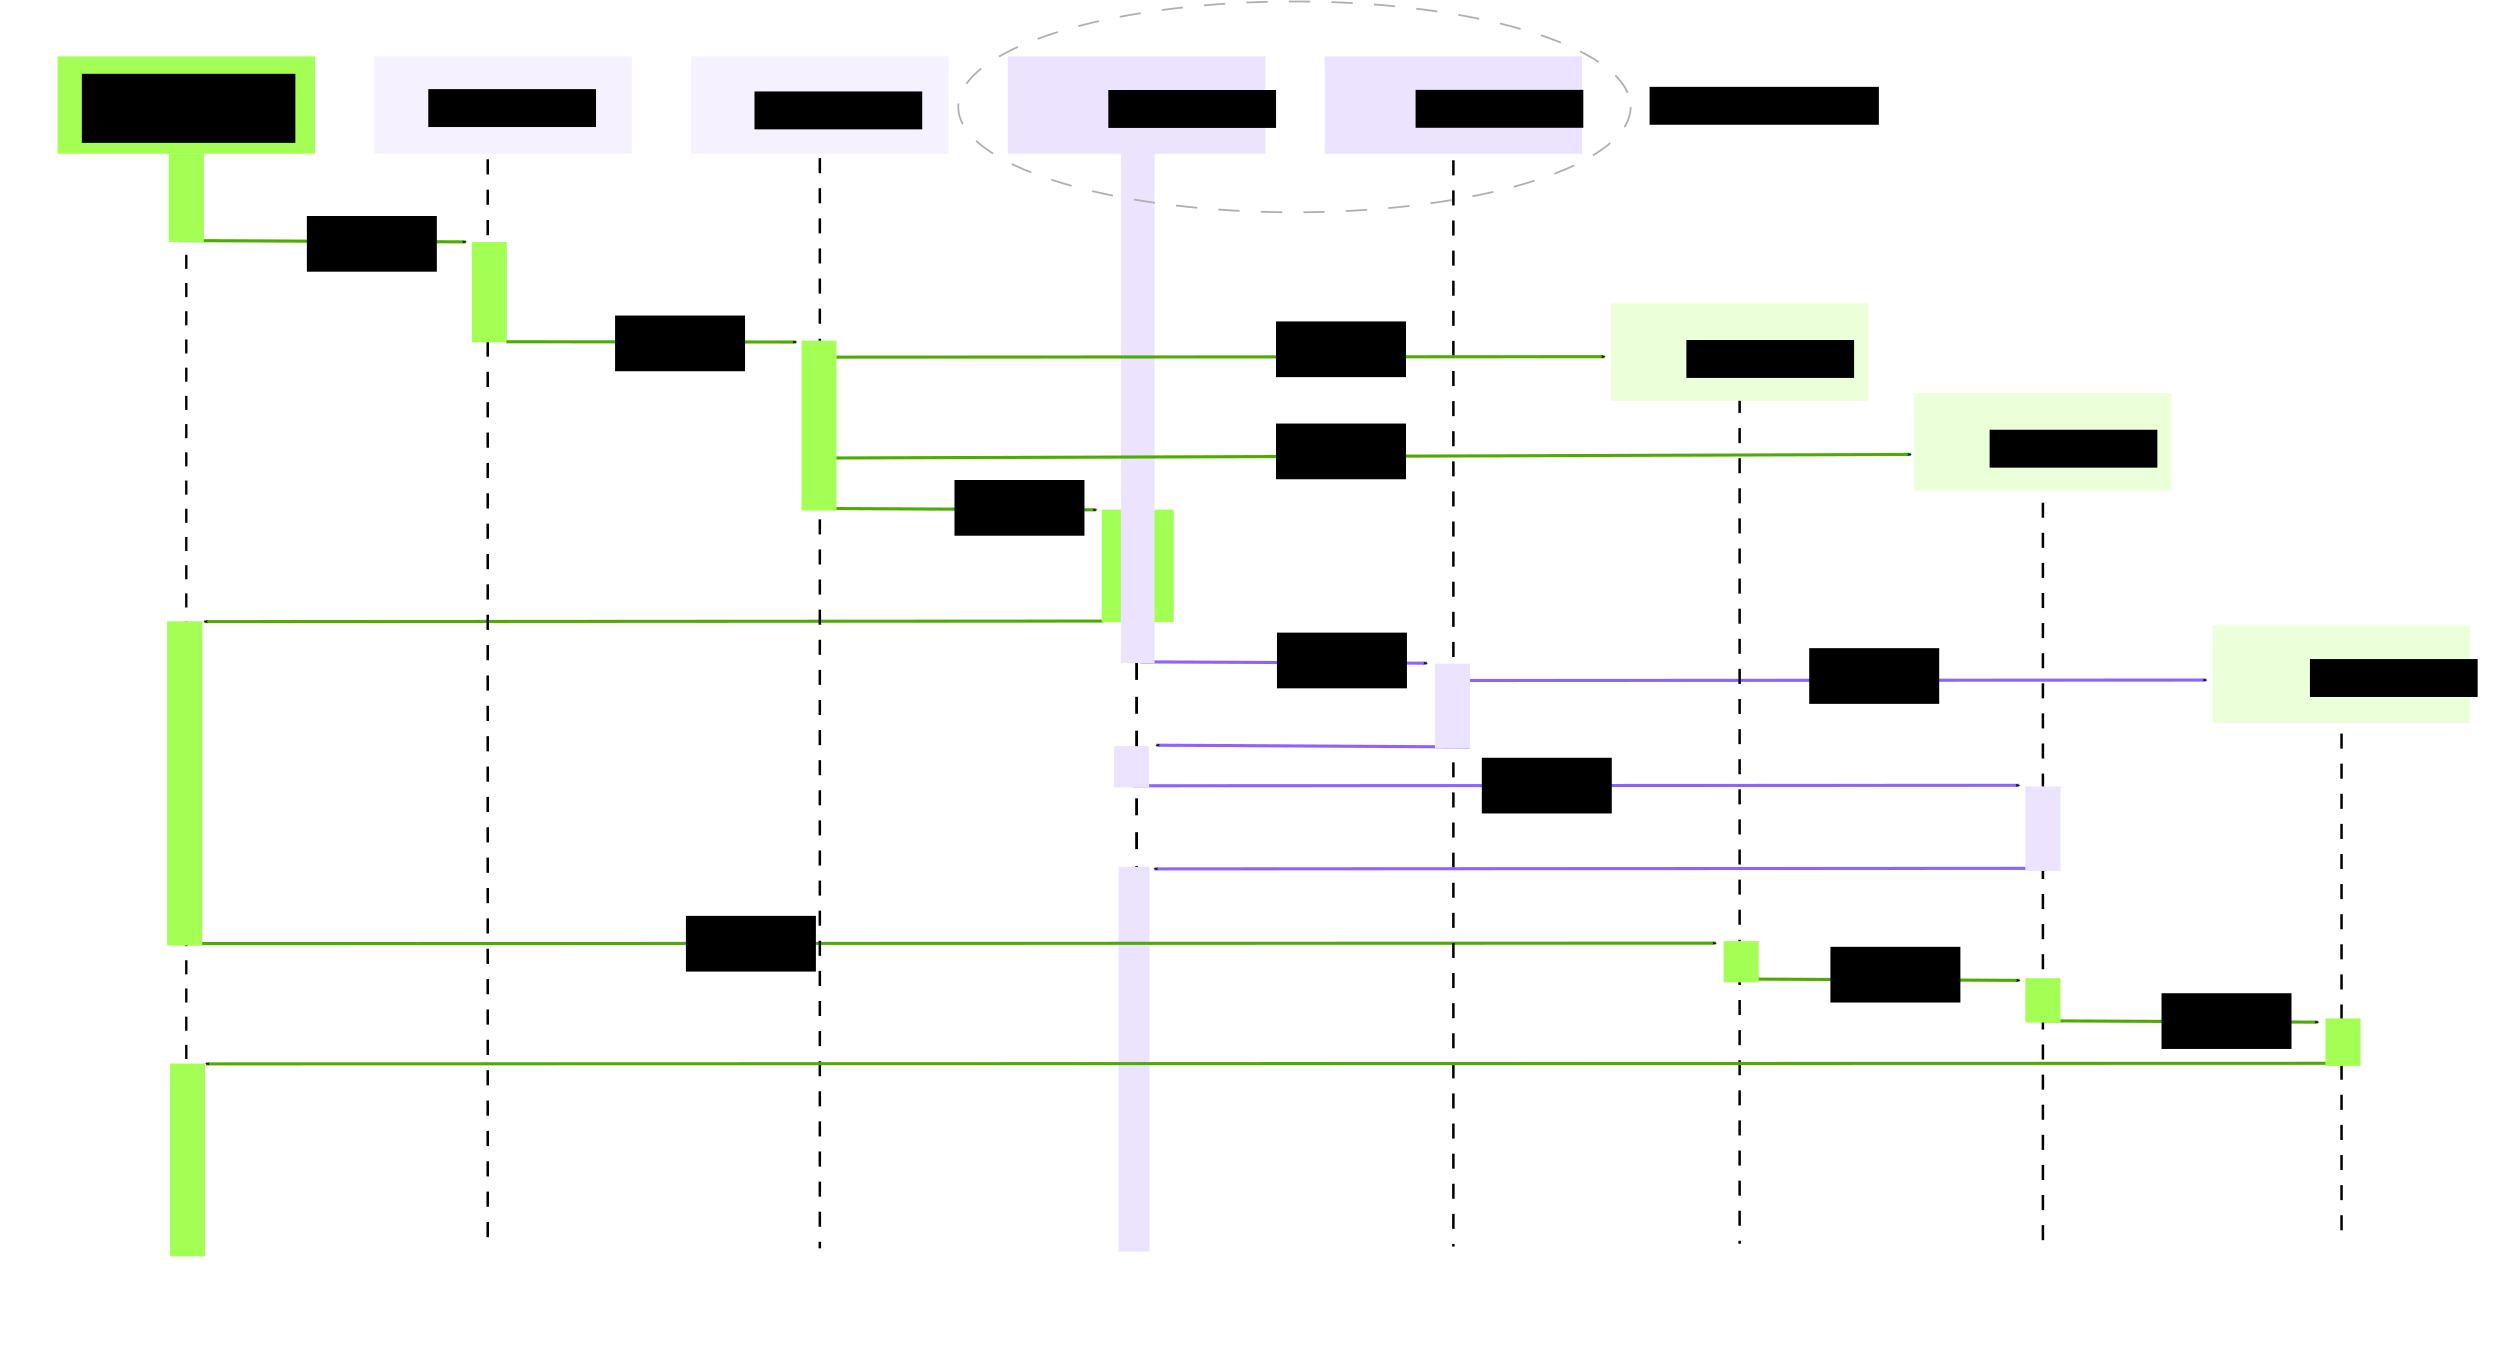<?xml version="1.0" encoding="UTF-8" standalone="no"?>
<!-- Created with Inkscape (http://www.inkscape.org/) -->
<svg
   xmlns:dc="http://purl.org/dc/elements/1.1/"
   xmlns:cc="http://web.resource.org/cc/"
   xmlns:rdf="http://www.w3.org/1999/02/22-rdf-syntax-ns#"
   xmlns:svg="http://www.w3.org/2000/svg"
   xmlns="http://www.w3.org/2000/svg"
   xmlns:sodipodi="http://sodipodi.sourceforge.net/DTD/sodipodi-0.dtd"
   xmlns:inkscape="http://www.inkscape.org/namespaces/inkscape"
   width="804.273"
   height="439.406"
   id="svg2"
   sodipodi:version="0.32"
   inkscape:version="0.45.1"
   version="1.0"
   sodipodi:docbase="/auto/sea/u/sea/0/user/vjuresch/workspace/ProActive/doc-src/images"
   sodipodi:docname="threadedCallWithFuture.svg"
   inkscape:output_extension="org.inkscape.output.svg.inkscape"
   inkscape:export-filename="/auto/sea/u/sea/0/user/vjuresch/workspace/ProActive/doc-src/images/threadedCallWithFuture.png"
   inkscape:export-xdpi="111.90226"
   inkscape:export-ydpi="111.90226">
  <defs
     id="defs4">
    <marker
       inkscape:stockid="Arrow1Mend"
       orient="auto"
       refY="0"
       refX="0"
       id="Arrow1Mend"
       style="overflow:visible">
      <path
         id="path8050"
         d="M 0,0 L 5,-5 L -12.5,0 L 5,5 L 0,0 z "
         style="fill-rule:evenodd;stroke:#000000;stroke-width:1pt;marker-start:none"
         transform="matrix(-0.4,0,0,-0.4,-4,0)" />
    </marker>
  </defs>
  <sodipodi:namedview
     id="base"
     pagecolor="#ffffff"
     bordercolor="#666666"
     borderopacity="1.0"
     gridtolerance="10000"
     guidetolerance="10"
     objecttolerance="10"
     inkscape:pageopacity="0.0"
     inkscape:pageshadow="2"
     inkscape:zoom="1.4142136"
     inkscape:cx="393.90712"
     inkscape:cy="183.25082"
     inkscape:document-units="px"
     inkscape:current-layer="layer1"
     inkscape:window-width="1272"
     inkscape:window-height="938"
     inkscape:window-x="0"
     inkscape:window-y="0"
     height="1000px"
     width="800px" />
  <g
     inkscape:label="Layer 1"
     inkscape:groupmode="layer"
     id="layer1"
     transform="translate(-12.282,2.7)">
    <path
       style="fill:none;fill-rule:evenodd;stroke:#4eac00;stroke-width:0.994px;stroke-linecap:butt;stroke-linejoin:miter;marker-end:url(#Arrow1Mend);stroke-opacity:1;display:inline"
       d="M 367.187,197.101 L 78.017,197.278"
       id="path8256"
       inkscape:connector-type="polyline"
       sodipodi:nodetypes="cc" />
    <path
       style="fill:none;fill-rule:evenodd;stroke:#000000;stroke-width:0.756;stroke-linecap:butt;stroke-linejoin:miter;stroke-miterlimit:4;stroke-dasharray:4.539, 4.539;stroke-dashoffset:0;stroke-opacity:1"
       d="M 72.213,70.185 L 72.213,396.153"
       id="path3172"
       sodipodi:nodetypes="cc" />
    <path
       style="fill:none;fill-rule:evenodd;stroke:#4eac00;stroke-width:1px;stroke-linecap:butt;stroke-linejoin:miter;marker-end:url(#Arrow1Mend);stroke-opacity:1;display:inline"
       d="M 69.874,74.692 L 162.15,75.117"
       id="path7067"
       inkscape:connector-type="polyline"
       sodipodi:nodetypes="cc" />
    <rect
       style="opacity:1;fill:#a4ff55;fill-opacity:1;fill-rule:evenodd;stroke:none;stroke-width:0.624;stroke-linecap:butt;stroke-linejoin:miter;stroke-miterlimit:4;stroke-dasharray:none;stroke-dashoffset:0;stroke-opacity:1"
       id="rect3134"
       width="11.287"
       height="28.46"
       x="66.582"
       y="46.667" />
    <g
       id="g11200">
      <rect
         y="15.441"
         x="30.81"
         height="31.315"
         width="82.833"
         id="rect2160"
         style="fill:#a4ff55;fill-opacity:1;fill-rule:evenodd;stroke:none;stroke-width:0.8;stroke-linecap:butt;stroke-linejoin:miter;stroke-miterlimit:4;stroke-dasharray:none;stroke-dashoffset:0;stroke-opacity:1" />
      <flowRoot
         transform="translate(-7.352,-5.507)"
         id="flowRoot3136"
         xml:space="preserve"
         style="text-align:center;text-anchor:middle"><flowRegion
           id="flowRegion3138"><rect
             y="26.552"
             x="45.962"
             height="22.223"
             width="68.69"
             id="rect3140"
             style="text-align:center;text-anchor:middle" /></flowRegion><flowPara
           style="font-size:8px;text-align:center;text-anchor:middle;font-family:Aharoni CLM"
           id="flowPara3142">Code in caller</flowPara><flowPara
           style="font-size:8px;text-align:center;text-anchor:middle;font-family:Aharoni CLM"
           id="flowPara3168"> object <flowSpan
   id="flowSpan8304"
   style="font-weight:bold">A</flowSpan></flowPara></flowRoot>    </g>
    <path
       style="fill:none;fill-rule:evenodd;stroke:#000000;stroke-width:0.814;stroke-linecap:butt;stroke-linejoin:miter;stroke-miterlimit:4;stroke-dasharray:4.884, 4.884;stroke-dashoffset:0;stroke-opacity:1"
       d="M 169.191,29.006 L 169.191,397.917"
       id="path7061"
       sodipodi:nodetypes="cc" />
    <g
       id="g11152"
       transform="translate(4.93,-0.505)">
      <rect
         y="15.946"
         x="127.784"
         height="31.315"
         width="82.833"
         id="rect3144"
         style="fill:#f5f1ff;fill-opacity:1;fill-rule:evenodd;stroke:none;stroke-width:0.8;stroke-linecap:butt;stroke-linejoin:miter;stroke-miterlimit:4;stroke-dasharray:none;stroke-dashoffset:0;stroke-opacity:1" />
      <flowRoot
         transform="translate(99.173,-7.5061357e-2)"
         id="flowRoot3146"
         xml:space="preserve"><flowRegion
           id="flowRegion3148"><rect
             y="26.552"
             x="45.962"
             height="12.195"
             width="53.961"
             id="rect3150" /></flowRegion><flowPara
           style="font-size:8px;font-family:Aharoni CLM"
           id="flowPara3152">Stub_Worker</flowPara></flowRoot>    </g>
    <path
       style="fill:none;fill-rule:evenodd;stroke:#8d63ff;stroke-width:1px;stroke-linecap:butt;stroke-linejoin:miter;marker-end:url(#Arrow1Mend);stroke-opacity:1;display:inline"
       d="M 485.108,237.604 L 384.251,237.034"
       id="path11322"
       inkscape:connector-type="polyline"
       sodipodi:nodetypes="cc" />
    <path
       style="fill:none;fill-rule:evenodd;stroke:#8d63ff;stroke-width:1px;stroke-linecap:butt;stroke-linejoin:miter;marker-end:url(#Arrow1Mend);stroke-opacity:1;display:inline"
       d="M 484.718,216.225 L 722.108,216.081"
       id="path11292"
       inkscape:connector-type="polyline"
       sodipodi:nodetypes="cc" />
    <path
       style="fill:none;fill-rule:evenodd;stroke:#8d63ff;stroke-width:1px;stroke-linecap:butt;stroke-linejoin:miter;marker-end:url(#Arrow1Mend);stroke-opacity:1;display:inline"
       d="M 379.077,210.23 L 471.353,210.656"
       id="path11282"
       inkscape:connector-type="polyline"
       sodipodi:nodetypes="cc" />
    <path
       style="fill:none;fill-rule:evenodd;stroke:#000000;stroke-width:0.907;stroke-linecap:butt;stroke-linejoin:miter;stroke-miterlimit:4;stroke-dasharray:5.444, 5.444;stroke-dashoffset:0;stroke-opacity:1"
       d="M 377.938,36.38 L 377.938,397.218"
       id="path11259"
       sodipodi:nodetypes="cc" />
    <path
       style="fill:none;fill-rule:evenodd;stroke:#4eac00;stroke-width:1px;stroke-linecap:butt;stroke-linejoin:miter;marker-end:url(#Arrow1Mend);stroke-opacity:1;display:inline"
       d="M 279.945,160.904 L 364.976,161.329"
       id="path8236"
       inkscape:connector-type="polyline"
       sodipodi:nodetypes="cc" />
    <rect
       style="opacity:1;fill:#a4ff55;fill-opacity:1;fill-rule:evenodd;stroke:none;stroke-width:0.664;stroke-linecap:butt;stroke-linejoin:miter;stroke-miterlimit:4;stroke-dasharray:none;stroke-dashoffset:0;stroke-opacity:1"
       id="rect7063"
       width="11.248"
       height="32.27"
       x="164.088"
       y="75.148" />
    <rect
       style="opacity:1;fill:#ebe3ff;fill-opacity:1;fill-rule:evenodd;stroke:none;stroke-width:0.611;stroke-linecap:butt;stroke-linejoin:miter;stroke-miterlimit:4;stroke-dasharray:none;stroke-dashoffset:0;stroke-opacity:1"
       id="rect11340"
       width="9.942"
       height="123.772"
       x="372.152"
       y="276.167" />
    <path
       style="fill:none;fill-rule:evenodd;stroke:#4eac00;stroke-width:1px;stroke-linecap:butt;stroke-linejoin:miter;marker-end:url(#Arrow1Mend);stroke-opacity:1;display:inline"
       d="M 71.572,300.862 L 564.316,300.718"
       id="path11342"
       inkscape:connector-type="polyline"
       sodipodi:nodetypes="cc" />
    <rect
       style="opacity:1;fill:#a4ff55;fill-opacity:1;fill-rule:evenodd;stroke:none;stroke-width:0.616;stroke-linecap:butt;stroke-linejoin:miter;stroke-miterlimit:4;stroke-dasharray:none;stroke-dashoffset:0;stroke-opacity:1"
       id="rect7065"
       width="11.296"
       height="104.321"
       x="66.041"
       y="197.173" />
    <path
       style="fill:none;fill-rule:evenodd;stroke:#000000;stroke-width:0.807;stroke-linecap:butt;stroke-linejoin:miter;stroke-miterlimit:4;stroke-dasharray:4.842, 4.842;stroke-dashoffset:0;stroke-opacity:1"
       d="M 276.03,28.804 L 276.03,398.898"
       id="path8240"
       sodipodi:nodetypes="cc" />
    <path
       style="fill:none;fill-rule:evenodd;stroke:#4eac00;stroke-width:1px;stroke-linecap:butt;stroke-linejoin:miter;marker-end:url(#Arrow1Mend);stroke-opacity:1;display:inline"
       d="M 175.189,107.244 L 268.423,107.333"
       id="path8250"
       inkscape:connector-type="polyline"
       sodipodi:nodetypes="cc" />
    <rect
       style="opacity:1;fill:#a4ff55;fill-opacity:1;fill-rule:evenodd;stroke:none;stroke-width:0.611;stroke-linecap:butt;stroke-linejoin:miter;stroke-miterlimit:4;stroke-dasharray:none;stroke-dashoffset:0;stroke-opacity:1"
       id="rect8258"
       width="11.301"
       height="62.049"
       x="66.965"
       y="339.453" />
    <flowRoot
       xml:space="preserve"
       id="flowRoot8260"
       transform="translate(15.929,12.942)"><flowRegion
         id="flowRegion8262"><rect
           id="rect8264"
           width="41.812"
           height="17.92"
           x="95.073"
           y="53.843" /></flowRegion><flowPara
         id="flowPara8266"
         style="font-size:8px;font-family:Aharoni CLM">foo()</flowPara></flowRoot>    <flowRoot
       xml:space="preserve"
       id="flowRoot8268"
       transform="translate(115.085,44.97)"><flowRegion
         id="flowRegion8270"><rect
           id="rect8272"
           width="41.812"
           height="17.92"
           x="95.073"
           y="53.843" /></flowRegion><flowPara
         id="flowPara8274"
         style="font-size:8px;font-family:Aharoni CLM">reify()</flowPara></flowRoot>    <flowRoot
       xml:space="preserve"
       id="flowRoot8276"
       transform="translate(137.875,238.103)"><flowRegion
         id="flowRegion8278"><rect
           id="rect8280"
           width="41.812"
           height="17.92"
           x="95.073"
           y="53.843" /></flowRegion><flowPara
         id="flowPara8282"
         style="font-size:8px;font-family:Aharoni CLM">bar()</flowPara></flowRoot>    <g
       id="g11193"
       transform="translate(-1.716,-0.849)">
      <rect
         y="16.289"
         x="236.335"
         height="31.315"
         width="82.833"
         id="rect11142"
         style="fill:#f5f1ff;fill-opacity:1;fill-rule:evenodd;stroke:none;stroke-width:0.8;stroke-linecap:butt;stroke-linejoin:miter;stroke-miterlimit:4;stroke-dasharray:none;stroke-dashoffset:0;stroke-opacity:1" />
      <flowRoot
         transform="translate(210.762,1.017)"
         id="flowRoot11144"
         xml:space="preserve"><flowRegion
           id="flowRegion11146"><rect
             y="26.552"
             x="45.962"
             height="12.195"
             width="53.961"
             id="rect11148" /></flowRegion><flowPara
           style="font-size:8px;font-family:Aharoni CLM"
           id="flowPara11150">BodyProxy</flowPara></flowRoot>    </g>
    <rect
       style="opacity:1;fill:#a4ff55;fill-opacity:1;fill-rule:evenodd;stroke:none;stroke-width:0.692;stroke-linecap:butt;stroke-linejoin:miter;stroke-miterlimit:4;stroke-dasharray:none;stroke-dashoffset:0;stroke-opacity:1"
       id="rect11272"
       width="23.166"
       height="36.224"
       x="366.717"
       y="161.252" />
    <rect
       style="opacity:1;fill:#ebe3ff;fill-opacity:1;fill-rule:evenodd;stroke:none;stroke-width:1.102;stroke-linecap:butt;stroke-linejoin:miter;stroke-miterlimit:4;stroke-dasharray:none;stroke-dashoffset:0;stroke-opacity:1"
       id="rect11261"
       width="10.81"
       height="164.238"
       x="372.895"
       y="46.375" />
    <path
       style="fill:none;fill-rule:evenodd;stroke:#8d63ff;stroke-width:1px;stroke-linecap:butt;stroke-linejoin:miter;marker-end:url(#Arrow1Mend);stroke-opacity:1;display:inline"
       d="M 376.703,250.089 L 661.879,249.945"
       id="path11326"
       inkscape:connector-type="polyline"
       sodipodi:nodetypes="cc" />
    <path
       style="fill:none;fill-rule:evenodd;stroke:#000000;stroke-width:0.807;stroke-linecap:butt;stroke-linejoin:miter;stroke-miterlimit:4;stroke-dasharray:4.842, 4.842;stroke-dashoffset:0;stroke-opacity:1"
       d="M 479.847,19.815 L 479.847,398.335"
       id="path11276"
       sodipodi:nodetypes="cc" />
    <rect
       style="opacity:1;fill:#ebe3ff;fill-opacity:1;fill-rule:evenodd;stroke:none;stroke-width:0.611;stroke-linecap:butt;stroke-linejoin:miter;stroke-miterlimit:4;stroke-dasharray:none;stroke-dashoffset:0;stroke-opacity:1"
       id="rect8254"
       width="11.301"
       height="27.205"
       x="473.921"
       y="210.807" />
    <path
       style="fill:none;fill-rule:evenodd;stroke:#4eac00;stroke-width:1px;stroke-linecap:butt;stroke-linejoin:miter;marker-end:url(#Arrow1Mend);stroke-opacity:1;display:inline"
       d="M 281.187,112.193 L 528.532,112.049"
       id="path8252"
       inkscape:connector-type="polyline"
       sodipodi:nodetypes="cc" />
    <g
       id="g11186"
       transform="translate(-1.356,-0.849)">
      <rect
         y="16.289"
         x="337.879"
         height="31.315"
         width="82.833"
         id="rect11159"
         style="fill:#ebe3ff;fill-opacity:1;fill-rule:evenodd;stroke:none;stroke-width:0.8;stroke-linecap:butt;stroke-linejoin:miter;stroke-miterlimit:4;stroke-dasharray:none;stroke-dashoffset:0;stroke-opacity:1" />
      <flowRoot
         transform="translate(324.231,0.555)"
         id="flowRoot11161"
         xml:space="preserve"><flowRegion
           id="flowRegion11163"><rect
             y="26.552"
             x="45.962"
             height="12.195"
             width="53.961"
             id="rect11165" /></flowRegion><flowPara
           style="font-size:8px;font-family:Aharoni CLM"
           id="flowPara11167">Body</flowPara></flowRoot>    </g>
    <g
       id="g11179"
       transform="translate(-1.1444092e-5,-0.351)">
      <rect
         y="15.792"
         x="438.428"
         height="31.315"
         width="82.833"
         id="rect11169"
         style="fill:#ebe3ff;fill-opacity:1;fill-rule:evenodd;stroke:none;stroke-width:0.8;stroke-linecap:butt;stroke-linejoin:miter;stroke-miterlimit:4;stroke-dasharray:none;stroke-dashoffset:0;stroke-opacity:1" />
      <flowRoot
         transform="translate(421.728,9.4037135e-3)"
         id="flowRoot11171"
         xml:space="preserve"><flowRegion
           id="flowRegion11173"><rect
             y="26.552"
             x="45.962"
             height="12.195"
             width="53.961"
             id="rect11175" /></flowRegion><flowPara
           style="font-size:8px;font-family:Aharoni CLM"
           id="flowPara11177">Worker</flowPara></flowRoot>    </g>
    <path
       style="fill:none;fill-rule:evenodd;stroke:#8d63ff;stroke-width:0.994px;stroke-linecap:butt;stroke-linejoin:miter;marker-end:url(#Arrow1Mend);stroke-opacity:1;display:inline"
       d="M 672.831,276.654 L 383.661,276.832"
       id="path11338"
       inkscape:connector-type="polyline"
       sodipodi:nodetypes="cc" />
    <path
       style="fill:none;fill-rule:evenodd;stroke:#000000;stroke-width:0.807;stroke-linecap:butt;stroke-linejoin:miter;stroke-miterlimit:4;stroke-dasharray:4.842, 4.842;stroke-dashoffset:0;stroke-opacity:1"
       d="M 571.937,105.964 L 571.937,397.416"
       id="path11278"
       sodipodi:nodetypes="cc" />
    <g
       id="g11209"
       transform="translate(92.087,79.125)">
      <rect
         y="15.792"
         x="438.428"
         height="31.315"
         width="82.833"
         id="rect11211"
         style="fill:#ebffd8;fill-opacity:1;fill-rule:evenodd;stroke:none;stroke-width:0.8;stroke-linecap:butt;stroke-linejoin:miter;stroke-miterlimit:4;stroke-dasharray:none;stroke-dashoffset:0;stroke-opacity:1" />
      <flowRoot
         transform="translate(416.751,1.005)"
         id="flowRoot11213"
         xml:space="preserve"><flowRegion
           id="flowRegion11215"><rect
             y="26.552"
             x="45.962"
             height="12.195"
             width="53.961"
             id="rect11217" /></flowRegion><flowPara
           style="font-size:8px;font-family:Aharoni CLM"
           id="flowPara11219">Stub_Value</flowPara></flowRoot>    </g>
    <path
       style="fill:none;fill-rule:evenodd;stroke:#000000;stroke-width:0.807;stroke-linecap:butt;stroke-linejoin:miter;stroke-miterlimit:4;stroke-dasharray:4.842, 4.842;stroke-dashoffset:0;stroke-opacity:1"
       d="M 669.503,139.651 L 669.503,398.335"
       id="path11280"
       sodipodi:nodetypes="cc" />
    <g
       id="g11221"
       transform="translate(189.649,107.995)">
      <rect
         y="15.792"
         x="438.428"
         height="31.315"
         width="82.833"
         id="rect11223"
         style="fill:#ebffd8;fill-opacity:1;fill-rule:evenodd;stroke:none;stroke-width:0.8;stroke-linecap:butt;stroke-linejoin:miter;stroke-miterlimit:4;stroke-dasharray:none;stroke-dashoffset:0;stroke-opacity:1" />
      <flowRoot
         transform="translate(416.751,1.005)"
         id="flowRoot11225"
         xml:space="preserve"><flowRegion
           id="flowRegion11227"><rect
             y="26.552"
             x="45.962"
             height="12.195"
             width="53.961"
             id="rect11229" /></flowRegion><flowPara
           style="font-size:8px;font-family:Aharoni CLM"
           id="flowPara11231">FutureProxy</flowPara></flowRoot>    </g>
    <path
       style="fill:none;fill-rule:evenodd;stroke:#000000;stroke-width:0.807;stroke-linecap:butt;stroke-linejoin:miter;stroke-miterlimit:4;stroke-dasharray:4.842, 4.842;stroke-dashoffset:0;stroke-opacity:1"
       d="M 765.575,204.25 L 765.575,397.399"
       id="path11296"
       sodipodi:nodetypes="cc" />
    <g
       id="g11233"
       transform="translate(285.718,182.768)">
      <rect
         y="15.792"
         x="438.428"
         height="31.315"
         width="82.833"
         id="rect11235"
         style="fill:#ebffd8;fill-opacity:1;fill-rule:evenodd;stroke:none;stroke-width:0.8;stroke-linecap:butt;stroke-linejoin:miter;stroke-miterlimit:4;stroke-dasharray:none;stroke-dashoffset:0;stroke-opacity:1" />
      <flowRoot
         transform="translate(423.728,9.4037135e-3)"
         id="flowRoot11237"
         xml:space="preserve"><flowRegion
           id="flowRegion11239"><rect
             y="26.552"
             x="45.962"
             height="12.195"
             width="53.961"
             id="rect11241" /></flowRegion><flowPara
           style="font-size:8px;font-family:Aharoni CLM"
           id="flowPara11243">Value</flowPara></flowRoot>    </g>
    <path
       style="fill:none;fill-rule:evenodd;stroke:#4eac00;stroke-width:1px;stroke-linecap:butt;stroke-linejoin:miter;marker-end:url(#Arrow1Mend);stroke-opacity:1;display:inline"
       d="M 280.127,144.635 L 627.026,143.494"
       id="path11274"
       inkscape:connector-type="polyline"
       sodipodi:nodetypes="cc" />
    <rect
       style="opacity:1;fill:#a4ff55;fill-opacity:1;fill-rule:evenodd;stroke:none;stroke-width:0.664;stroke-linecap:butt;stroke-linejoin:miter;stroke-miterlimit:4;stroke-dasharray:none;stroke-dashoffset:0;stroke-opacity:1"
       id="rect11257"
       width="11.248"
       height="54.667"
       x="270.136"
       y="106.883" />
    <flowRoot
       xml:space="preserve"
       id="flowRoot11263"
       transform="translate(224.278,97.879)"><flowRegion
         id="flowRegion11265"><rect
           id="rect11267"
           width="41.812"
           height="17.92"
           x="95.073"
           y="53.843" /></flowRegion><flowPara
         id="flowPara11269"
         style="font-size:8px;font-family:Aharoni CLM">reify()</flowPara></flowRoot>    <flowRoot
       xml:space="preserve"
       id="flowRoot11284"
       transform="translate(328.02,146.981)"><flowRegion
         id="flowRegion11286"><rect
           id="rect11288"
           width="41.812"
           height="17.92"
           x="95.073"
           y="53.843" /></flowRegion><flowPara
         id="flowPara11290"
         style="font-size:8px;font-family:Aharoni CLM">foo()</flowPara></flowRoot>    <flowRoot
       xml:space="preserve"
       id="flowRoot11298"
       transform="translate(499.251,151.975)"><flowRegion
         id="flowRegion11300"><rect
           id="rect11302"
           width="41.812"
           height="17.92"
           x="95.073"
           y="53.843" /></flowRegion><flowPara
         id="flowPara11304"
         style="font-size:8px;font-family:Aharoni CLM">new</flowPara></flowRoot>    <flowRoot
       xml:space="preserve"
       id="flowRoot11306"
       transform="translate(327.717,79.717)"><flowRegion
         id="flowRegion11308"><rect
           id="rect11310"
           width="41.812"
           height="17.92"
           x="95.073"
           y="53.843" /></flowRegion><flowPara
         id="flowPara11312"
         style="font-size:8px;font-family:Aharoni CLM">new</flowPara></flowRoot>    <flowRoot
       xml:space="preserve"
       id="flowRoot11314"
       transform="translate(327.717,46.864)"><flowRegion
         id="flowRegion11316"><rect
           id="rect11318"
           width="41.812"
           height="17.92"
           x="95.073"
           y="53.843" /></flowRegion><flowPara
         id="flowPara11320"
         style="font-size:8px;font-family:Aharoni CLM">new</flowPara></flowRoot>    <rect
       style="opacity:1;fill:#ebe3ff;fill-opacity:1;fill-rule:evenodd;stroke:none;stroke-width:0.611;stroke-linecap:butt;stroke-linejoin:miter;stroke-miterlimit:4;stroke-dasharray:none;stroke-dashoffset:0;stroke-opacity:1"
       id="rect11324"
       width="11.301"
       height="13.268"
       x="370.659"
       y="237.341" />
    <flowRoot
       xml:space="preserve"
       id="flowRoot11328"
       transform="translate(393.92,187.235)"><flowRegion
         id="flowRegion11330"><rect
           id="rect11332"
           width="41.812"
           height="17.92"
           x="95.073"
           y="53.843" /></flowRegion><flowPara
         id="flowPara11334"
         style="font-size:8px;font-family:Aharoni CLM">setResult()</flowPara></flowRoot>    <rect
       style="opacity:1;fill:#ebe3ff;fill-opacity:1;fill-rule:evenodd;stroke:none;stroke-width:0.611;stroke-linecap:butt;stroke-linejoin:miter;stroke-miterlimit:4;stroke-dasharray:none;stroke-dashoffset:0;stroke-opacity:1"
       id="rect11336"
       width="11.301"
       height="27.205"
       x="663.843"
       y="250.283" />
    <path
       style="fill:none;fill-rule:evenodd;stroke:#4eac00;stroke-width:1px;stroke-linecap:butt;stroke-linejoin:miter;marker-end:url(#Arrow1Mend);stroke-opacity:1;display:inline"
       d="M 573.702,312.269 L 661.995,312.695"
       id="path11346"
       inkscape:connector-type="polyline"
       sodipodi:nodetypes="cc" />
    <rect
       style="opacity:1;fill:#a4ff55;fill-opacity:1;fill-rule:evenodd;stroke:none;stroke-width:0.611;stroke-linecap:butt;stroke-linejoin:miter;stroke-miterlimit:4;stroke-dasharray:none;stroke-dashoffset:0;stroke-opacity:1"
       id="rect11344"
       width="11.301"
       height="13.268"
       x="566.778"
       y="300.06" />
    <path
       style="fill:none;fill-rule:evenodd;stroke:#4eac00;stroke-width:1px;stroke-linecap:butt;stroke-linejoin:miter;marker-end:url(#Arrow1Mend);stroke-opacity:1;display:inline"
       d="M 669.77,325.708 L 758.064,326.133"
       id="path11350"
       inkscape:connector-type="polyline"
       sodipodi:nodetypes="cc" />
    <rect
       style="opacity:1;fill:#a4ff55;fill-opacity:1;fill-rule:evenodd;stroke:none;stroke-width:0.611;stroke-linecap:butt;stroke-linejoin:miter;stroke-miterlimit:4;stroke-dasharray:none;stroke-dashoffset:0;stroke-opacity:1"
       id="rect11348"
       width="11.301"
       height="14.268"
       x="663.843"
       y="311.993" />
    <path
       style="fill:none;fill-rule:evenodd;stroke:#4eac00;stroke-width:0.994px;stroke-linecap:butt;stroke-linejoin:miter;marker-end:url(#Arrow1Mend);stroke-opacity:1;display:inline"
       d="M 766.411,339.372 L 78.542,339.55"
       id="path11370"
       inkscape:connector-type="polyline"
       sodipodi:nodetypes="cc" />
    <rect
       style="opacity:1;fill:#a4ff55;fill-opacity:1;fill-rule:evenodd;stroke:none;stroke-width:0.611;stroke-linecap:butt;stroke-linejoin:miter;stroke-miterlimit:4;stroke-dasharray:none;stroke-dashoffset:0;stroke-opacity:1"
       id="rect11352"
       width="11.301"
       height="15.268"
       x="760.409"
       y="324.939"
       ry="0" />
    <flowRoot
       xml:space="preserve"
       id="flowRoot11354"
       transform="translate(506.072,248.061)"><flowRegion
         id="flowRegion11356"><rect
           id="rect11358"
           width="41.812"
           height="17.92"
           x="95.073"
           y="53.843" /></flowRegion><flowPara
         id="flowPara11360"
         style="font-size:8px;font-family:Aharoni CLM">reify()</flowPara></flowRoot>    <flowRoot
       xml:space="preserve"
       id="flowRoot11362"
       transform="translate(612.594,262.994)"><flowRegion
         id="flowRegion11364"><rect
           id="rect11366"
           width="41.812"
           height="17.92"
           x="95.073"
           y="53.843" /></flowRegion><flowPara
         id="flowPara11368"
         style="font-size:8px;font-family:Aharoni CLM">bar()</flowPara></flowRoot>    <path
       sodipodi:type="arc"
       style="opacity:1;fill:none;fill-opacity:1;fill-rule:evenodd;stroke:#afafaf;stroke-width:0.6;stroke-linecap:butt;stroke-linejoin:miter;stroke-miterlimit:4;stroke-dasharray:7.201, 7.201;stroke-dashoffset:0;stroke-opacity:1"
       id="path8608"
       sodipodi:cx="420.02142"
       sodipodi:cy="42.719284"
       sodipodi:rx="113.84419"
       sodipodi:ry="35.355339"
       d="M 533.866 42.719 A 113.844 35.355 0 1 1  306.177,42.719 A 113.844 35.355 0 1 1  533.866 42.719 z"
       transform="matrix(0.95,0,0,0.959,29.703,-9.278)" />
    <flowRoot
       transform="translate(497.01,-1.311)"
       id="flowRoot8618"
       xml:space="preserve"><flowRegion
         id="flowRegion8620"><rect
           y="26.552"
           x="45.962"
           height="12.195"
           width="73.76"
           id="rect8622" /></flowRegion><flowPara
         style="font-size:10px;font-family:Aharoni CLM"
         id="flowPara8624">Active Object</flowPara></flowRoot>  </g>
</svg>
